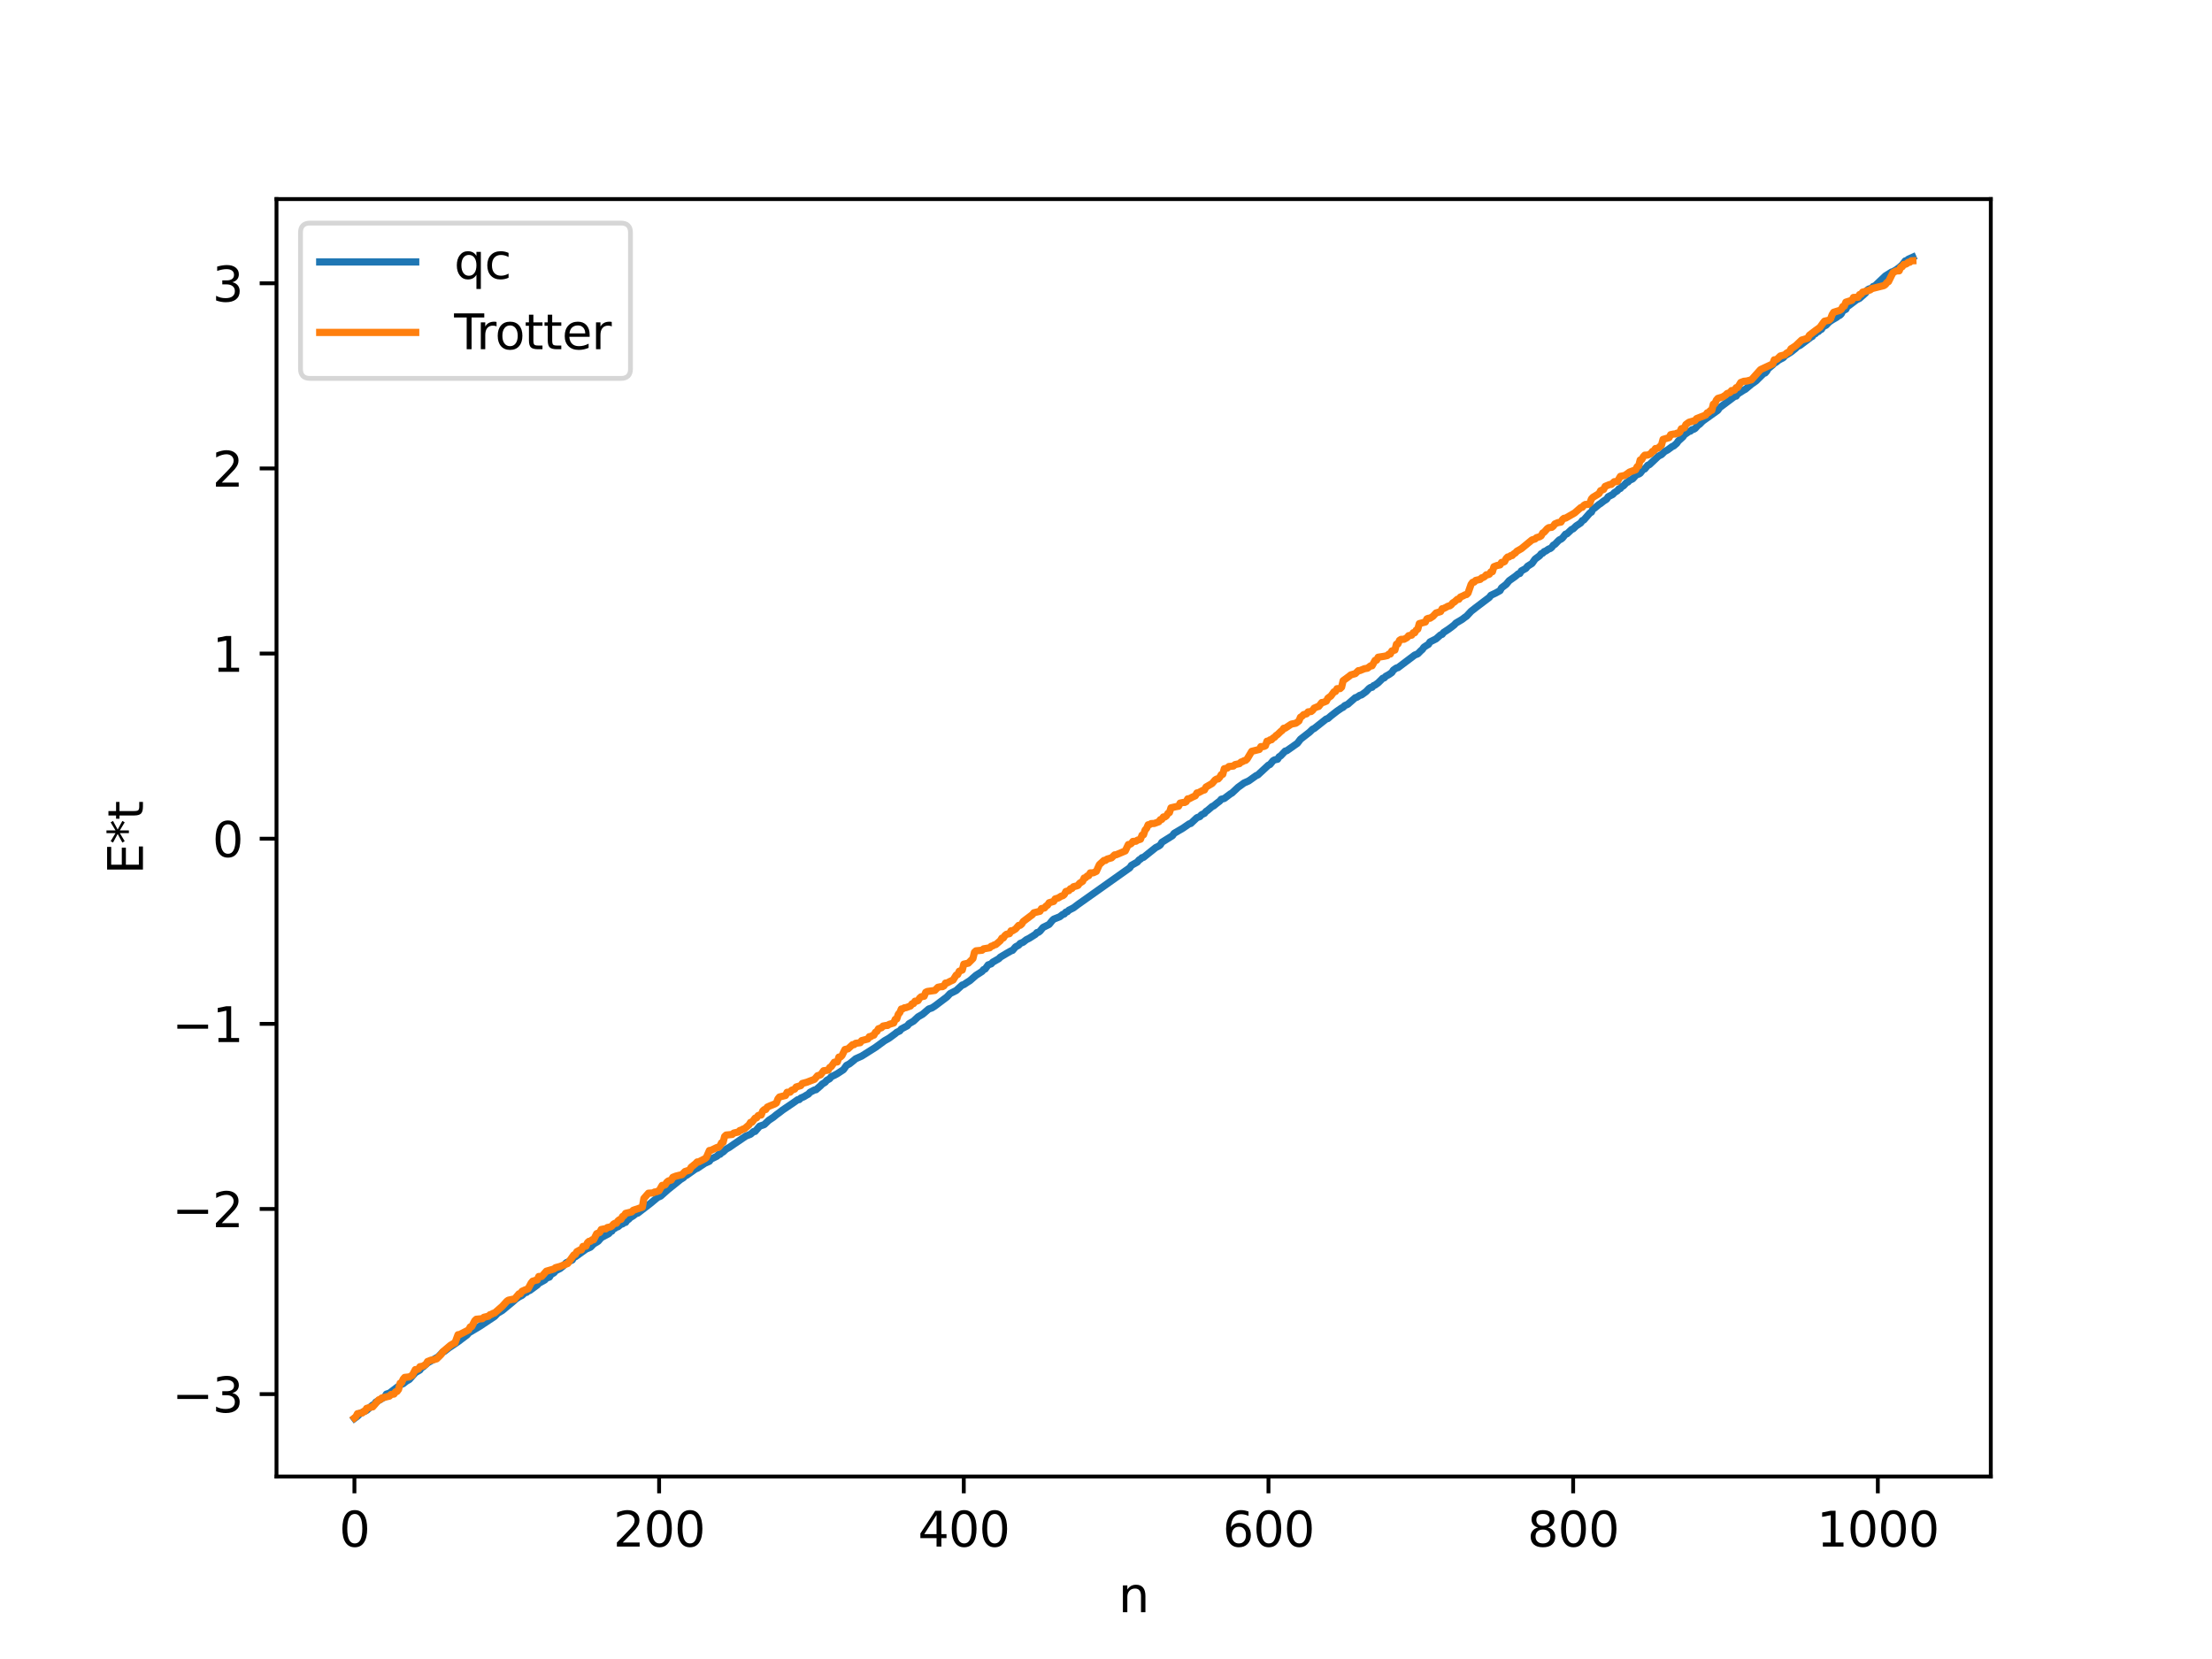 <?xml version="1.0" encoding="utf-8" standalone="no"?>
<!DOCTYPE svg PUBLIC "-//W3C//DTD SVG 1.1//EN"
  "http://www.w3.org/Graphics/SVG/1.1/DTD/svg11.dtd">
<svg xmlns:xlink="http://www.w3.org/1999/xlink" width="460.8pt" height="345.6pt" viewBox="0 0 460.8 345.6" xmlns="http://www.w3.org/2000/svg" version="1.1">
 <defs>
  <style type="text/css">*{stroke-linejoin: round; stroke-linecap: butt}</style>
 </defs>
 <g id="figure_1">
  <g id="patch_1">
   <path d="M 0 345.6 
L 460.8 345.6 
L 460.8 0 
L 0 0 
z
" style="fill: #ffffff"/>
  </g>
  <g id="axes_1">
   <g id="patch_2">
    <path d="M 57.6 307.584 
L 414.72 307.584 
L 414.72 41.472 
L 57.6 41.472 
z
" style="fill: #ffffff"/>
   </g>
   <g id="matplotlib.axis_1">
    <g id="xtick_1">
     <g id="line2d_1">
      <defs>
       <path id="m06d582aec2" d="M 0 0 
L 0 3.5 
" style="stroke: #000000; stroke-width: 0.8"/>
      </defs>
      <g>
       <use xlink:href="#m06d582aec2" x="73.833" y="307.584" style="stroke: #000000; stroke-width: 0.8"/>
      </g>
     </g>
     <g id="text_1">
      <!-- 0 -->
      <g transform="translate(70.651 322.182) scale(0.1 -0.1)">
       <defs>
        <path id="DejaVuSans-30" d="M 2034 4250 
Q 1547 4250 1301 3770 
Q 1056 3291 1056 2328 
Q 1056 1369 1301 889 
Q 1547 409 2034 409 
Q 2525 409 2770 889 
Q 3016 1369 3016 2328 
Q 3016 3291 2770 3770 
Q 2525 4250 2034 4250 
z
M 2034 4750 
Q 2819 4750 3233 4129 
Q 3647 3509 3647 2328 
Q 3647 1150 3233 529 
Q 2819 -91 2034 -91 
Q 1250 -91 836 529 
Q 422 1150 422 2328 
Q 422 3509 836 4129 
Q 1250 4750 2034 4750 
z
" transform="scale(0.016)"/>
       </defs>
       <use xlink:href="#DejaVuSans-30"/>
      </g>
     </g>
    </g>
    <g id="xtick_2">
     <g id="line2d_2">
      <g>
       <use xlink:href="#m06d582aec2" x="137.304" y="307.584" style="stroke: #000000; stroke-width: 0.8"/>
      </g>
     </g>
     <g id="text_2">
      <!-- 200 -->
      <g transform="translate(127.76 322.182) scale(0.1 -0.1)">
       <defs>
        <path id="DejaVuSans-32" d="M 1228 531 
L 3431 531 
L 3431 0 
L 469 0 
L 469 531 
Q 828 903 1448 1529 
Q 2069 2156 2228 2338 
Q 2531 2678 2651 2914 
Q 2772 3150 2772 3378 
Q 2772 3750 2511 3984 
Q 2250 4219 1831 4219 
Q 1534 4219 1204 4116 
Q 875 4013 500 3803 
L 500 4441 
Q 881 4594 1212 4672 
Q 1544 4750 1819 4750 
Q 2544 4750 2975 4387 
Q 3406 4025 3406 3419 
Q 3406 3131 3298 2873 
Q 3191 2616 2906 2266 
Q 2828 2175 2409 1742 
Q 1991 1309 1228 531 
z
" transform="scale(0.016)"/>
       </defs>
       <use xlink:href="#DejaVuSans-32"/>
       <use xlink:href="#DejaVuSans-30" x="63.623"/>
       <use xlink:href="#DejaVuSans-30" x="127.246"/>
      </g>
     </g>
    </g>
    <g id="xtick_3">
     <g id="line2d_3">
      <g>
       <use xlink:href="#m06d582aec2" x="200.775" y="307.584" style="stroke: #000000; stroke-width: 0.8"/>
      </g>
     </g>
     <g id="text_3">
      <!-- 400 -->
      <g transform="translate(191.231 322.182) scale(0.1 -0.1)">
       <defs>
        <path id="DejaVuSans-34" d="M 2419 4116 
L 825 1625 
L 2419 1625 
L 2419 4116 
z
M 2253 4666 
L 3047 4666 
L 3047 1625 
L 3713 1625 
L 3713 1100 
L 3047 1100 
L 3047 0 
L 2419 0 
L 2419 1100 
L 313 1100 
L 313 1709 
L 2253 4666 
z
" transform="scale(0.016)"/>
       </defs>
       <use xlink:href="#DejaVuSans-34"/>
       <use xlink:href="#DejaVuSans-30" x="63.623"/>
       <use xlink:href="#DejaVuSans-30" x="127.246"/>
      </g>
     </g>
    </g>
    <g id="xtick_4">
     <g id="line2d_4">
      <g>
       <use xlink:href="#m06d582aec2" x="264.246" y="307.584" style="stroke: #000000; stroke-width: 0.8"/>
      </g>
     </g>
     <g id="text_4">
      <!-- 600 -->
      <g transform="translate(254.702 322.182) scale(0.1 -0.1)">
       <defs>
        <path id="DejaVuSans-36" d="M 2113 2584 
Q 1688 2584 1439 2293 
Q 1191 2003 1191 1497 
Q 1191 994 1439 701 
Q 1688 409 2113 409 
Q 2538 409 2786 701 
Q 3034 994 3034 1497 
Q 3034 2003 2786 2293 
Q 2538 2584 2113 2584 
z
M 3366 4563 
L 3366 3988 
Q 3128 4100 2886 4159 
Q 2644 4219 2406 4219 
Q 1781 4219 1451 3797 
Q 1122 3375 1075 2522 
Q 1259 2794 1537 2939 
Q 1816 3084 2150 3084 
Q 2853 3084 3261 2657 
Q 3669 2231 3669 1497 
Q 3669 778 3244 343 
Q 2819 -91 2113 -91 
Q 1303 -91 875 529 
Q 447 1150 447 2328 
Q 447 3434 972 4092 
Q 1497 4750 2381 4750 
Q 2619 4750 2861 4703 
Q 3103 4656 3366 4563 
z
" transform="scale(0.016)"/>
       </defs>
       <use xlink:href="#DejaVuSans-36"/>
       <use xlink:href="#DejaVuSans-30" x="63.623"/>
       <use xlink:href="#DejaVuSans-30" x="127.246"/>
      </g>
     </g>
    </g>
    <g id="xtick_5">
     <g id="line2d_5">
      <g>
       <use xlink:href="#m06d582aec2" x="327.717" y="307.584" style="stroke: #000000; stroke-width: 0.8"/>
      </g>
     </g>
     <g id="text_5">
      <!-- 800 -->
      <g transform="translate(318.173 322.182) scale(0.1 -0.1)">
       <defs>
        <path id="DejaVuSans-38" d="M 2034 2216 
Q 1584 2216 1326 1975 
Q 1069 1734 1069 1313 
Q 1069 891 1326 650 
Q 1584 409 2034 409 
Q 2484 409 2743 651 
Q 3003 894 3003 1313 
Q 3003 1734 2745 1975 
Q 2488 2216 2034 2216 
z
M 1403 2484 
Q 997 2584 770 2862 
Q 544 3141 544 3541 
Q 544 4100 942 4425 
Q 1341 4750 2034 4750 
Q 2731 4750 3128 4425 
Q 3525 4100 3525 3541 
Q 3525 3141 3298 2862 
Q 3072 2584 2669 2484 
Q 3125 2378 3379 2068 
Q 3634 1759 3634 1313 
Q 3634 634 3220 271 
Q 2806 -91 2034 -91 
Q 1263 -91 848 271 
Q 434 634 434 1313 
Q 434 1759 690 2068 
Q 947 2378 1403 2484 
z
M 1172 3481 
Q 1172 3119 1398 2916 
Q 1625 2713 2034 2713 
Q 2441 2713 2670 2916 
Q 2900 3119 2900 3481 
Q 2900 3844 2670 4047 
Q 2441 4250 2034 4250 
Q 1625 4250 1398 4047 
Q 1172 3844 1172 3481 
z
" transform="scale(0.016)"/>
       </defs>
       <use xlink:href="#DejaVuSans-38"/>
       <use xlink:href="#DejaVuSans-30" x="63.623"/>
       <use xlink:href="#DejaVuSans-30" x="127.246"/>
      </g>
     </g>
    </g>
    <g id="xtick_6">
     <g id="line2d_6">
      <g>
       <use xlink:href="#m06d582aec2" x="391.188" y="307.584" style="stroke: #000000; stroke-width: 0.8"/>
      </g>
     </g>
     <g id="text_6">
      <!-- 1000 -->
      <g transform="translate(378.463 322.182) scale(0.1 -0.1)">
       <defs>
        <path id="DejaVuSans-31" d="M 794 531 
L 1825 531 
L 1825 4091 
L 703 3866 
L 703 4441 
L 1819 4666 
L 2450 4666 
L 2450 531 
L 3481 531 
L 3481 0 
L 794 0 
L 794 531 
z
" transform="scale(0.016)"/>
       </defs>
       <use xlink:href="#DejaVuSans-31"/>
       <use xlink:href="#DejaVuSans-30" x="63.623"/>
       <use xlink:href="#DejaVuSans-30" x="127.246"/>
       <use xlink:href="#DejaVuSans-30" x="190.869"/>
      </g>
     </g>
    </g>
    <g id="text_7">
     <!-- n -->
     <g transform="translate(232.991 335.861) scale(0.1 -0.1)">
      <defs>
       <path id="DejaVuSans-6e" d="M 3513 2113 
L 3513 0 
L 2938 0 
L 2938 2094 
Q 2938 2591 2744 2837 
Q 2550 3084 2163 3084 
Q 1697 3084 1428 2787 
Q 1159 2491 1159 1978 
L 1159 0 
L 581 0 
L 581 3500 
L 1159 3500 
L 1159 2956 
Q 1366 3272 1645 3428 
Q 1925 3584 2291 3584 
Q 2894 3584 3203 3211 
Q 3513 2838 3513 2113 
z
" transform="scale(0.016)"/>
      </defs>
      <use xlink:href="#DejaVuSans-6e"/>
     </g>
    </g>
   </g>
   <g id="matplotlib.axis_2">
    <g id="ytick_1">
     <g id="line2d_7">
      <defs>
       <path id="m294a163fc5" d="M 0 0 
L -3.5 0 
" style="stroke: #000000; stroke-width: 0.8"/>
      </defs>
      <g>
       <use xlink:href="#m294a163fc5" x="57.6" y="290.419" style="stroke: #000000; stroke-width: 0.8"/>
      </g>
     </g>
     <g id="text_8">
      <!-- −3 -->
      <g transform="translate(35.858 294.218) scale(0.1 -0.1)">
       <defs>
        <path id="DejaVuSans-2212" d="M 678 2272 
L 4684 2272 
L 4684 1741 
L 678 1741 
L 678 2272 
z
" transform="scale(0.016)"/>
        <path id="DejaVuSans-33" d="M 2597 2516 
Q 3050 2419 3304 2112 
Q 3559 1806 3559 1356 
Q 3559 666 3084 287 
Q 2609 -91 1734 -91 
Q 1441 -91 1130 -33 
Q 819 25 488 141 
L 488 750 
Q 750 597 1062 519 
Q 1375 441 1716 441 
Q 2309 441 2620 675 
Q 2931 909 2931 1356 
Q 2931 1769 2642 2001 
Q 2353 2234 1838 2234 
L 1294 2234 
L 1294 2753 
L 1863 2753 
Q 2328 2753 2575 2939 
Q 2822 3125 2822 3475 
Q 2822 3834 2567 4026 
Q 2313 4219 1838 4219 
Q 1578 4219 1281 4162 
Q 984 4106 628 3988 
L 628 4550 
Q 988 4650 1302 4700 
Q 1616 4750 1894 4750 
Q 2613 4750 3031 4423 
Q 3450 4097 3450 3541 
Q 3450 3153 3228 2886 
Q 3006 2619 2597 2516 
z
" transform="scale(0.016)"/>
       </defs>
       <use xlink:href="#DejaVuSans-2212"/>
       <use xlink:href="#DejaVuSans-33" x="83.789"/>
      </g>
     </g>
    </g>
    <g id="ytick_2">
     <g id="line2d_8">
      <g>
       <use xlink:href="#m294a163fc5" x="57.6" y="251.851" style="stroke: #000000; stroke-width: 0.8"/>
      </g>
     </g>
     <g id="text_9">
      <!-- −2 -->
      <g transform="translate(35.858 255.651) scale(0.1 -0.1)">
       <use xlink:href="#DejaVuSans-2212"/>
       <use xlink:href="#DejaVuSans-32" x="83.789"/>
      </g>
     </g>
    </g>
    <g id="ytick_3">
     <g id="line2d_9">
      <g>
       <use xlink:href="#m294a163fc5" x="57.6" y="213.284" style="stroke: #000000; stroke-width: 0.8"/>
      </g>
     </g>
     <g id="text_10">
      <!-- −1 -->
      <g transform="translate(35.858 217.084) scale(0.1 -0.1)">
       <use xlink:href="#DejaVuSans-2212"/>
       <use xlink:href="#DejaVuSans-31" x="83.789"/>
      </g>
     </g>
    </g>
    <g id="ytick_4">
     <g id="line2d_10">
      <g>
       <use xlink:href="#m294a163fc5" x="57.6" y="174.717" style="stroke: #000000; stroke-width: 0.8"/>
      </g>
     </g>
     <g id="text_11">
      <!-- 0 -->
      <g transform="translate(44.237 178.516) scale(0.1 -0.1)">
       <use xlink:href="#DejaVuSans-30"/>
      </g>
     </g>
    </g>
    <g id="ytick_5">
     <g id="line2d_11">
      <g>
       <use xlink:href="#m294a163fc5" x="57.6" y="136.15" style="stroke: #000000; stroke-width: 0.8"/>
      </g>
     </g>
     <g id="text_12">
      <!-- 1 -->
      <g transform="translate(44.237 139.949) scale(0.1 -0.1)">
       <use xlink:href="#DejaVuSans-31"/>
      </g>
     </g>
    </g>
    <g id="ytick_6">
     <g id="line2d_12">
      <g>
       <use xlink:href="#m294a163fc5" x="57.6" y="97.583" style="stroke: #000000; stroke-width: 0.8"/>
      </g>
     </g>
     <g id="text_13">
      <!-- 2 -->
      <g transform="translate(44.237 101.382) scale(0.1 -0.1)">
       <use xlink:href="#DejaVuSans-32"/>
      </g>
     </g>
    </g>
    <g id="ytick_7">
     <g id="line2d_13">
      <g>
       <use xlink:href="#m294a163fc5" x="57.6" y="59.016" style="stroke: #000000; stroke-width: 0.8"/>
      </g>
     </g>
     <g id="text_14">
      <!-- 3 -->
      <g transform="translate(44.237 62.815) scale(0.1 -0.1)">
       <use xlink:href="#DejaVuSans-33"/>
      </g>
     </g>
    </g>
    <g id="text_15">
     <!-- E*t -->
     <g transform="translate(29.778 182.148) rotate(-90) scale(0.1 -0.1)">
      <defs>
       <path id="DejaVuSans-45" d="M 628 4666 
L 3578 4666 
L 3578 4134 
L 1259 4134 
L 1259 2753 
L 3481 2753 
L 3481 2222 
L 1259 2222 
L 1259 531 
L 3634 531 
L 3634 0 
L 628 0 
L 628 4666 
z
" transform="scale(0.016)"/>
       <path id="DejaVuSans-2a" d="M 3009 3897 
L 1888 3291 
L 3009 2681 
L 2828 2375 
L 1778 3009 
L 1778 1831 
L 1422 1831 
L 1422 3009 
L 372 2375 
L 191 2681 
L 1313 3291 
L 191 3897 
L 372 4206 
L 1422 3572 
L 1422 4750 
L 1778 4750 
L 1778 3572 
L 2828 4206 
L 3009 3897 
z
" transform="scale(0.016)"/>
       <path id="DejaVuSans-74" d="M 1172 4494 
L 1172 3500 
L 2356 3500 
L 2356 3053 
L 1172 3053 
L 1172 1153 
Q 1172 725 1289 603 
Q 1406 481 1766 481 
L 2356 481 
L 2356 0 
L 1766 0 
Q 1100 0 847 248 
Q 594 497 594 1153 
L 594 3053 
L 172 3053 
L 172 3500 
L 594 3500 
L 594 4494 
L 1172 4494 
z
" transform="scale(0.016)"/>
      </defs>
      <use xlink:href="#DejaVuSans-45"/>
      <use xlink:href="#DejaVuSans-2a" x="63.184"/>
      <use xlink:href="#DejaVuSans-74" x="113.184"/>
     </g>
    </g>
   </g>
   <g id="line2d_14">
    <path d="M 73.833 295.488 
L 74.467 295.017 
L 75.102 294.386 
L 76.372 293.805 
L 77.641 292.691 
L 77.958 292.596 
L 78.276 292.101 
L 80.18 290.975 
L 80.497 290.421 
L 81.132 290.215 
L 83.353 288.519 
L 83.988 288.239 
L 84.623 287.738 
L 85.258 287.372 
L 86.527 285.943 
L 87.479 285.388 
L 87.796 284.886 
L 88.114 284.779 
L 89.066 283.91 
L 91.287 282.656 
L 92.239 281.666 
L 92.557 281.522 
L 93.509 280.786 
L 95.413 279.502 
L 97.317 278.063 
L 97.634 277.669 
L 99.856 276.346 
L 103.029 274.239 
L 103.664 273.567 
L 104.616 273.011 
L 106.838 271.173 
L 107.472 270.599 
L 108.107 270.167 
L 108.742 269.847 
L 109.377 269.265 
L 109.694 269.224 
L 110.011 268.926 
L 110.329 268.849 
L 111.915 267.694 
L 112.233 267.339 
L 113.502 266.631 
L 113.82 266.259 
L 114.454 266.042 
L 114.772 265.509 
L 115.406 265.145 
L 115.724 264.73 
L 116.676 264.253 
L 117.31 263.742 
L 117.945 263.064 
L 119.215 262.477 
L 119.532 261.922 
L 119.849 261.811 
L 122.071 260.218 
L 123.023 259.801 
L 123.658 259.146 
L 124.61 258.565 
L 125.244 257.827 
L 126.831 256.983 
L 127.148 256.592 
L 127.466 256.463 
L 127.783 255.929 
L 128.1 255.875 
L 128.418 255.632 
L 128.735 255.554 
L 129.37 255.03 
L 129.687 254.961 
L 130.005 254.703 
L 130.322 254.642 
L 130.639 254.189 
L 130.957 253.996 
L 131.274 253.66 
L 131.909 253.275 
L 132.543 252.779 
L 132.861 252.719 
L 135.4 250.763 
L 136.986 249.449 
L 137.621 249.172 
L 139.208 247.761 
L 140.795 246.496 
L 141.747 245.721 
L 142.381 245.322 
L 142.699 244.953 
L 143.016 244.84 
L 144.92 243.495 
L 145.238 243.389 
L 146.824 242.336 
L 147.777 241.913 
L 148.094 241.473 
L 149.363 240.852 
L 149.681 240.511 
L 149.998 240.458 
L 150.315 240.138 
L 150.633 239.978 
L 151.267 239.385 
L 151.902 239.037 
L 152.854 238.376 
L 155.393 236.657 
L 156.345 236.286 
L 156.98 235.728 
L 157.297 235.701 
L 158.249 234.605 
L 159.201 234.279 
L 160.153 233.376 
L 161.105 232.741 
L 161.74 232.215 
L 162.375 231.757 
L 163.01 231.258 
L 165.231 229.758 
L 166.183 229.082 
L 166.5 229.065 
L 166.818 228.743 
L 167.453 228.479 
L 168.087 228.092 
L 168.405 227.933 
L 168.722 227.554 
L 169.674 227.058 
L 169.991 227.011 
L 170.943 226.181 
L 171.261 225.841 
L 171.896 225.455 
L 172.213 225.064 
L 172.848 224.71 
L 173.165 224.296 
L 173.8 224.012 
L 174.434 223.665 
L 175.704 222.833 
L 176.339 221.95 
L 176.973 221.609 
L 177.925 220.844 
L 178.243 220.568 
L 178.877 220.283 
L 179.512 219.998 
L 182.368 218.196 
L 184.272 216.804 
L 185.224 216.259 
L 186.494 215.326 
L 186.811 215.051 
L 187.446 214.756 
L 187.763 214.352 
L 189.033 213.684 
L 189.35 213.268 
L 190.302 212.72 
L 191.254 211.827 
L 192.206 211.277 
L 193.158 210.461 
L 193.476 210.185 
L 194.11 209.983 
L 194.745 209.578 
L 197.284 207.66 
L 197.919 206.981 
L 199.188 206.347 
L 200.458 205.191 
L 200.775 205.119 
L 201.41 204.684 
L 202.044 204.289 
L 203.314 203.181 
L 204.583 202.369 
L 204.9 201.985 
L 205.218 201.866 
L 205.853 201.006 
L 206.487 200.785 
L 206.805 200.438 
L 208.074 199.713 
L 208.391 199.386 
L 209.661 198.626 
L 210.613 198.082 
L 210.93 197.98 
L 211.565 197.244 
L 212.2 196.904 
L 212.517 196.541 
L 213.152 196.276 
L 213.786 195.768 
L 214.421 195.45 
L 215.691 194.645 
L 216.008 194.279 
L 216.325 194.215 
L 216.643 193.976 
L 217.277 193.206 
L 218.547 192.575 
L 219.181 191.791 
L 219.499 191.481 
L 220.768 190.975 
L 221.403 190.474 
L 221.72 190.393 
L 222.038 190.009 
L 222.355 189.925 
L 222.672 189.602 
L 223.624 189.12 
L 224.577 188.405 
L 235.367 180.762 
L 235.684 180.277 
L 236.953 179.56 
L 237.271 179.143 
L 237.588 178.971 
L 237.905 178.666 
L 238.223 178.596 
L 240.762 176.565 
L 241.396 176.242 
L 241.714 176.018 
L 242.031 175.472 
L 244.253 174.084 
L 244.57 173.616 
L 246.474 172.493 
L 247.743 171.613 
L 248.061 171.546 
L 249.33 170.347 
L 249.965 170.105 
L 250.282 169.734 
L 250.917 169.429 
L 251.234 169.033 
L 251.552 168.83 
L 252.186 168.292 
L 252.504 168.011 
L 252.821 167.882 
L 253.456 167.356 
L 254.091 166.88 
L 254.408 166.498 
L 255.043 166.34 
L 256.312 165.38 
L 256.629 165.213 
L 257.899 164.022 
L 259.168 163.105 
L 260.12 162.685 
L 261.707 161.559 
L 262.024 161.44 
L 264.246 159.384 
L 264.563 159.255 
L 265.198 158.481 
L 265.515 158.295 
L 266.15 158.159 
L 266.467 157.643 
L 266.785 157.459 
L 267.737 156.46 
L 268.054 156.394 
L 270.276 154.832 
L 270.91 153.999 
L 272.815 152.516 
L 273.449 151.9 
L 273.767 151.766 
L 276.305 149.761 
L 276.623 149.683 
L 277.258 149.128 
L 278.527 148.143 
L 279.479 147.487 
L 279.796 147.353 
L 280.114 147.001 
L 280.748 146.725 
L 282.335 145.344 
L 282.653 145.263 
L 283.287 144.84 
L 283.605 144.777 
L 284.557 144.09 
L 285.191 143.435 
L 285.509 143.215 
L 285.826 143.181 
L 286.143 142.833 
L 286.461 142.705 
L 287.096 142.247 
L 287.73 141.626 
L 288.048 141.296 
L 288.365 141.22 
L 288.682 140.881 
L 289.317 140.537 
L 289.952 140.099 
L 290.269 139.589 
L 290.904 139.15 
L 291.221 139.089 
L 294.712 136.461 
L 295.347 136.209 
L 295.981 135.565 
L 296.299 135.293 
L 296.616 134.834 
L 297.251 134.413 
L 297.568 134.236 
L 297.886 133.73 
L 299.155 133.09 
L 300.107 132.251 
L 300.424 132.147 
L 300.742 131.742 
L 301.694 131.124 
L 302.329 130.663 
L 302.963 130.165 
L 303.281 129.811 
L 304.55 129.06 
L 305.185 128.579 
L 305.502 128.37 
L 306.454 127.346 
L 307.406 126.602 
L 310.262 124.44 
L 310.58 124.015 
L 311.532 123.566 
L 312.484 123.039 
L 312.801 122.46 
L 313.436 121.982 
L 313.753 121.739 
L 314.388 120.971 
L 315.658 120.071 
L 316.292 119.538 
L 316.61 119.467 
L 316.927 118.93 
L 317.879 118.404 
L 318.196 117.976 
L 319.148 117.375 
L 319.783 116.473 
L 320.735 115.769 
L 321.053 115.363 
L 321.37 115.242 
L 321.687 114.901 
L 322.005 114.791 
L 322.639 114.36 
L 322.957 114.268 
L 323.274 114 
L 323.591 113.564 
L 323.909 113.403 
L 324.543 112.746 
L 324.861 112.448 
L 325.178 112.319 
L 325.496 112.064 
L 326.13 111.276 
L 326.448 111.187 
L 327.4 110.288 
L 327.717 110.168 
L 328.352 109.556 
L 329.304 108.926 
L 329.621 108.454 
L 329.939 108.317 
L 331.208 106.86 
L 331.525 106.686 
L 331.843 106.022 
L 332.16 105.868 
L 333.112 105.078 
L 333.429 104.887 
L 334.064 104.383 
L 334.699 103.978 
L 335.016 103.483 
L 335.968 103.002 
L 336.286 102.636 
L 336.92 102.239 
L 337.238 101.85 
L 337.555 101.756 
L 337.872 101.357 
L 338.19 101.219 
L 338.824 100.53 
L 339.142 100.41 
L 339.459 100.056 
L 340.094 99.775 
L 340.729 99.078 
L 341.046 98.84 
L 341.363 98.77 
L 341.681 98.581 
L 342.315 97.762 
L 342.633 97.69 
L 343.267 96.92 
L 343.585 96.813 
L 344.537 95.915 
L 345.172 95.313 
L 345.489 95.016 
L 346.124 94.694 
L 346.758 94.069 
L 347.393 93.73 
L 348.345 93.028 
L 348.662 92.895 
L 349.297 92.343 
L 349.615 91.876 
L 350.567 91.016 
L 350.884 90.562 
L 351.836 89.89 
L 352.153 89.808 
L 352.471 89.507 
L 352.788 89.449 
L 353.105 89.266 
L 353.74 88.575 
L 354.058 88.373 
L 354.692 87.722 
L 357.866 85.46 
L 358.183 84.958 
L 361.357 82.568 
L 361.674 82.52 
L 361.991 82.074 
L 363.261 81.261 
L 363.578 81.1 
L 364.848 80.036 
L 365.8 79.366 
L 367.386 77.801 
L 367.704 77.698 
L 368.021 77.346 
L 368.339 76.796 
L 369.291 76.009 
L 369.608 75.651 
L 369.925 75.505 
L 370.56 75.001 
L 371.512 74.492 
L 371.829 74.116 
L 373.099 73.331 
L 374.051 72.576 
L 374.368 72.224 
L 375.003 71.931 
L 377.224 70.25 
L 377.542 70.078 
L 377.859 69.616 
L 378.177 69.512 
L 378.494 69.17 
L 378.811 69.06 
L 379.129 68.746 
L 379.446 68.592 
L 379.763 68.071 
L 380.398 67.748 
L 381.033 67.079 
L 381.667 66.649 
L 382.62 66.096 
L 382.937 65.819 
L 383.254 65.698 
L 383.572 65.384 
L 383.889 64.762 
L 384.524 64.421 
L 384.841 63.781 
L 385.158 63.651 
L 386.745 62.453 
L 387.38 62.149 
L 388.649 61.018 
L 388.967 60.453 
L 389.284 60.224 
L 389.919 60.032 
L 390.236 59.661 
L 390.553 59.58 
L 392.775 57.477 
L 393.41 57.086 
L 394.044 56.678 
L 394.362 56.582 
L 394.996 56.213 
L 395.631 55.741 
L 396.266 55.185 
L 396.9 54.352 
L 397.218 54.28 
L 397.535 53.995 
L 398.487 53.568 
L 398.487 53.568 
" clip-path="url(#p97ef17f084)" style="fill: none; stroke: #1f77b4; stroke-width: 1.5; stroke-linecap: square"/>
   </g>
   <g id="line2d_15">
    <path d="M 73.833 295.377 
L 74.15 295.114 
L 74.467 294.5 
L 75.102 294.369 
L 75.42 294.369 
L 75.737 294.04 
L 76.054 293.961 
L 76.372 293.394 
L 77.324 293.115 
L 77.641 293.08 
L 78.91 291.609 
L 79.228 291.555 
L 79.545 291.225 
L 81.132 290.837 
L 81.449 290.495 
L 82.084 290.41 
L 82.401 289.947 
L 82.719 289.858 
L 83.036 289.434 
L 83.353 288.149 
L 83.671 288.03 
L 83.988 287.308 
L 84.305 286.941 
L 85.258 286.838 
L 85.892 286.488 
L 86.527 285.311 
L 86.844 285.311 
L 87.162 285.187 
L 87.479 284.708 
L 88.114 284.586 
L 88.748 284.196 
L 89.066 283.629 
L 89.7 283.379 
L 90.335 283.252 
L 90.97 283.071 
L 91.922 282.12 
L 92.239 281.608 
L 93.826 280.262 
L 94.461 279.874 
L 94.778 279.76 
L 95.413 278.047 
L 95.73 278.019 
L 97.634 277.042 
L 97.952 276.429 
L 98.269 276.348 
L 98.904 275.126 
L 99.221 274.825 
L 100.491 274.701 
L 100.808 274.409 
L 101.76 274.185 
L 102.077 273.868 
L 102.395 273.798 
L 102.712 273.585 
L 103.029 273.523 
L 104.616 272.144 
L 105.568 271.096 
L 105.886 270.858 
L 106.838 270.653 
L 107.155 270.653 
L 108.107 269.529 
L 108.424 269.507 
L 108.742 269.002 
L 109.377 268.716 
L 110.011 268.479 
L 110.646 267.288 
L 110.963 266.897 
L 111.598 266.694 
L 111.915 266.635 
L 112.233 265.916 
L 112.867 265.896 
L 113.82 264.808 
L 115.406 264.35 
L 115.724 264.077 
L 116.676 263.821 
L 117.31 263.573 
L 118.262 263.211 
L 119.532 261.43 
L 119.849 261.335 
L 120.167 260.744 
L 120.801 260.396 
L 121.119 260.374 
L 121.436 259.653 
L 122.071 259.594 
L 122.388 258.866 
L 122.705 258.587 
L 123.023 258.574 
L 123.34 258.277 
L 123.658 258.268 
L 124.292 257.003 
L 124.927 256.74 
L 125.244 256.126 
L 125.879 255.995 
L 126.196 255.995 
L 126.514 255.72 
L 127.148 255.587 
L 127.466 255.415 
L 127.783 255.019 
L 128.1 254.834 
L 128.418 254.818 
L 128.735 254.328 
L 129.053 254.079 
L 129.37 254.011 
L 129.687 253.411 
L 130.005 253.235 
L 130.322 252.766 
L 131.591 252.462 
L 131.909 252.12 
L 133.178 251.692 
L 133.813 251.483 
L 134.13 249.656 
L 135.082 248.567 
L 136.034 248.508 
L 136.352 248.317 
L 136.669 248.287 
L 137.304 248.043 
L 137.939 246.936 
L 138.256 246.936 
L 138.573 246.813 
L 138.891 246.298 
L 139.208 246.023 
L 139.843 245.822 
L 140.16 245.254 
L 140.795 245.005 
L 141.429 244.845 
L 142.064 244.697 
L 142.699 244.047 
L 143.651 243.746 
L 143.968 243.162 
L 144.92 242.388 
L 145.238 242.053 
L 145.555 242.043 
L 146.824 241.386 
L 147.142 241.122 
L 147.777 239.673 
L 148.094 239.645 
L 149.363 239.036 
L 149.681 239.016 
L 149.998 238.667 
L 150.315 238.054 
L 150.633 237.974 
L 150.95 236.751 
L 151.267 236.45 
L 152.537 236.327 
L 152.854 236.035 
L 153.806 235.82 
L 154.124 235.493 
L 154.441 235.423 
L 154.758 235.21 
L 155.076 235.149 
L 156.028 234.328 
L 156.345 233.805 
L 156.662 233.77 
L 157.297 232.932 
L 157.615 232.87 
L 157.932 232.4 
L 158.249 232.279 
L 158.567 232.279 
L 158.884 231.454 
L 159.201 231.155 
L 159.519 231.133 
L 159.836 230.628 
L 160.471 230.342 
L 161.423 229.965 
L 161.74 229.763 
L 162.058 228.914 
L 162.375 228.522 
L 163.644 228.209 
L 163.962 227.542 
L 164.596 227.521 
L 164.914 227.12 
L 165.548 226.883 
L 165.866 226.433 
L 166.818 226.157 
L 167.135 225.703 
L 168.087 225.447 
L 168.722 225.199 
L 169.674 224.836 
L 170.309 224.087 
L 170.943 223.908 
L 171.578 223.055 
L 172.53 222.933 
L 172.848 222.369 
L 173.165 222.191 
L 173.8 221.279 
L 174.434 221.22 
L 174.752 220.213 
L 175.069 220.2 
L 175.386 219.902 
L 176.021 218.628 
L 176.656 218.491 
L 177.608 217.621 
L 177.925 217.621 
L 178.243 217.345 
L 179.195 217.213 
L 179.512 216.774 
L 180.781 216.444 
L 181.099 215.954 
L 181.416 215.946 
L 181.734 215.705 
L 182.051 215.637 
L 182.368 215.036 
L 182.686 214.86 
L 183.003 214.308 
L 183.638 214.088 
L 183.955 213.746 
L 184.59 213.624 
L 184.907 213.618 
L 185.224 213.396 
L 186.177 213.109 
L 186.494 212.344 
L 186.811 212.265 
L 187.129 211.282 
L 187.446 210.944 
L 187.763 210.192 
L 188.081 210.151 
L 188.398 209.943 
L 188.715 209.918 
L 189.667 209.568 
L 189.985 209.121 
L 190.302 209.065 
L 190.62 208.562 
L 190.937 208.562 
L 191.254 208.439 
L 191.572 207.924 
L 191.889 207.649 
L 192.524 207.53 
L 192.841 206.712 
L 193.158 206.55 
L 194.745 206.323 
L 195.38 205.673 
L 196.015 205.542 
L 196.332 205.542 
L 196.649 205.372 
L 196.967 204.788 
L 197.284 204.776 
L 197.919 204.437 
L 198.553 204.15 
L 199.188 203.126 
L 199.505 203.012 
L 199.823 202.328 
L 200.458 202.079 
L 200.775 200.848 
L 201.727 200.642 
L 202.679 199.68 
L 202.996 198.377 
L 203.314 198.076 
L 204.583 197.952 
L 204.9 197.661 
L 206.17 197.446 
L 206.487 197.119 
L 206.805 197.049 
L 207.122 196.836 
L 207.439 196.775 
L 208.391 195.953 
L 208.709 195.431 
L 209.026 195.395 
L 209.343 194.89 
L 209.661 194.633 
L 210.296 194.496 
L 210.613 193.904 
L 210.93 193.904 
L 211.565 193.52 
L 212.2 192.78 
L 212.517 192.759 
L 212.834 192.5 
L 213.152 191.968 
L 215.056 190.539 
L 215.373 190.148 
L 216.643 189.835 
L 216.96 189.274 
L 217.595 189.147 
L 217.912 188.745 
L 218.229 188.563 
L 218.547 188.059 
L 219.499 187.782 
L 219.816 187.255 
L 220.451 187.072 
L 221.086 186.673 
L 221.403 186.598 
L 221.72 186.344 
L 222.038 185.713 
L 222.672 185.534 
L 222.99 185.139 
L 223.307 185.092 
L 223.624 184.721 
L 224.259 184.559 
L 224.577 184.436 
L 224.894 183.995 
L 225.529 183.596 
L 225.846 182.905 
L 226.163 182.845 
L 226.481 182.485 
L 226.798 182.428 
L 227.115 181.838 
L 227.75 181.826 
L 228.385 181.528 
L 229.02 180.117 
L 229.972 179.247 
L 230.289 179.247 
L 230.606 178.971 
L 231.558 178.702 
L 232.193 178.086 
L 232.51 178.069 
L 234.415 177.263 
L 235.049 175.934 
L 235.367 175.898 
L 235.684 175.714 
L 236.001 175.287 
L 236.636 175.244 
L 236.953 175.021 
L 237.588 174.824 
L 237.905 173.97 
L 238.223 173.891 
L 238.54 172.907 
L 238.858 172.57 
L 239.175 171.818 
L 239.492 171.777 
L 239.81 171.568 
L 240.444 171.544 
L 241.396 171.194 
L 241.714 170.747 
L 242.031 170.691 
L 242.348 170.188 
L 242.666 170.188 
L 242.983 169.962 
L 243.3 169.44 
L 243.618 169.275 
L 243.935 168.284 
L 244.887 168.064 
L 245.522 167.948 
L 245.839 167.299 
L 246.474 167.168 
L 246.791 167.168 
L 247.109 166.997 
L 247.426 166.414 
L 247.743 166.402 
L 248.378 166.062 
L 249.013 165.775 
L 249.33 165.184 
L 249.648 165.139 
L 250.6 164.637 
L 250.917 164.56 
L 251.234 163.954 
L 252.504 163.213 
L 253.139 162.474 
L 253.456 162.287 
L 253.773 162.267 
L 254.091 161.919 
L 254.408 161.369 
L 254.725 161.306 
L 255.043 160.135 
L 255.677 160.003 
L 255.995 159.681 
L 256.947 159.578 
L 257.264 159.286 
L 258.216 159.072 
L 258.534 158.745 
L 258.851 158.661 
L 259.168 158.462 
L 259.486 158.4 
L 259.803 158.109 
L 260.755 156.516 
L 262.342 156.122 
L 262.659 155.53 
L 263.294 155.508 
L 263.611 155.357 
L 263.929 154.406 
L 264.246 154.384 
L 264.563 154.125 
L 264.881 154.107 
L 265.198 153.743 
L 265.515 153.594 
L 265.833 153.216 
L 266.15 153.014 
L 266.785 152.396 
L 267.102 152.165 
L 267.42 151.707 
L 267.737 151.688 
L 269.006 150.845 
L 269.958 150.658 
L 270.593 150.189 
L 270.91 149.408 
L 271.228 149.227 
L 271.545 148.88 
L 272.18 148.698 
L 272.497 148.299 
L 273.132 148.223 
L 273.449 147.969 
L 273.767 147.517 
L 274.401 147.245 
L 274.719 147.16 
L 275.353 146.347 
L 275.671 146.322 
L 276.305 146.062 
L 276.623 145.442 
L 277.258 144.981 
L 277.892 144.111 
L 278.21 144.054 
L 278.527 143.464 
L 279.162 143.451 
L 279.479 143.154 
L 279.796 141.801 
L 281.066 140.872 
L 281.383 140.597 
L 282.335 140.328 
L 282.97 139.711 
L 283.287 139.695 
L 284.239 139.304 
L 284.874 139.197 
L 285.509 138.714 
L 285.826 138.699 
L 286.461 137.559 
L 286.778 137.523 
L 287.096 136.913 
L 288.365 136.714 
L 289 136.569 
L 289.317 136.252 
L 289.634 136.243 
L 289.952 135.596 
L 290.586 135.419 
L 290.904 134.195 
L 291.221 134.133 
L 291.539 133.403 
L 291.856 133.194 
L 292.491 133.17 
L 293.125 132.82 
L 293.443 132.421 
L 294.077 132.316 
L 294.395 131.813 
L 294.712 131.813 
L 295.029 131.258 
L 295.347 131.066 
L 295.664 129.91 
L 296.934 129.574 
L 297.251 128.924 
L 297.568 128.794 
L 297.886 128.794 
L 298.52 128.385 
L 299.155 127.688 
L 299.79 127.505 
L 300.107 127.401 
L 300.424 126.81 
L 300.742 126.765 
L 301.694 126.263 
L 302.011 126.209 
L 302.329 125.979 
L 302.646 125.58 
L 302.963 125.416 
L 303.598 124.839 
L 303.915 124.834 
L 304.233 124.371 
L 304.867 124.099 
L 305.185 123.913 
L 305.502 123.858 
L 305.82 123.544 
L 306.454 121.732 
L 306.772 121.306 
L 307.089 121.262 
L 307.406 120.912 
L 308.358 120.697 
L 308.676 120.37 
L 308.993 120.287 
L 309.31 120.087 
L 309.628 119.735 
L 309.945 119.735 
L 310.262 119.611 
L 310.58 119.132 
L 310.897 119.097 
L 311.215 118.053 
L 311.849 117.809 
L 312.484 117.677 
L 312.801 117.156 
L 313.119 117.134 
L 313.436 116.982 
L 313.753 116.359 
L 314.071 116.032 
L 314.388 116.01 
L 314.705 115.751 
L 315.023 115.732 
L 315.34 115.369 
L 315.658 115.219 
L 315.975 114.842 
L 316.927 114.298 
L 319.148 112.471 
L 319.783 112.284 
L 320.1 111.997 
L 320.735 111.814 
L 321.053 111.613 
L 321.37 111.034 
L 321.687 110.853 
L 322.322 110.133 
L 322.639 109.924 
L 323.274 109.849 
L 323.591 109.595 
L 323.909 109.143 
L 324.543 108.871 
L 325.178 108.762 
L 325.496 108.222 
L 325.813 107.972 
L 326.13 107.947 
L 328.034 106.848 
L 329.304 105.737 
L 329.621 105.68 
L 329.939 105.282 
L 330.256 105.09 
L 330.891 105.077 
L 331.208 104.779 
L 331.525 103.931 
L 331.843 103.594 
L 333.112 102.821 
L 333.429 102.222 
L 334.064 101.953 
L 334.381 101.321 
L 335.334 100.929 
L 335.651 100.923 
L 336.286 100.34 
L 336.92 100.32 
L 337.555 99.232 
L 338.507 99.032 
L 339.459 98.34 
L 340.729 97.869 
L 341.046 97.221 
L 341.363 97.045 
L 341.681 95.821 
L 341.998 95.759 
L 342.315 95.168 
L 342.633 94.82 
L 343.267 94.795 
L 343.902 94.495 
L 344.22 94.044 
L 344.537 93.942 
L 344.854 93.439 
L 345.172 93.439 
L 345.489 93.29 
L 346.124 92.692 
L 346.441 91.535 
L 347.71 91.164 
L 348.028 90.55 
L 348.662 90.419 
L 348.98 90.419 
L 349.297 90.249 
L 349.615 90.244 
L 349.932 90.011 
L 350.249 89.314 
L 350.884 89.13 
L 351.201 88.435 
L 351.836 87.964 
L 353.105 87.605 
L 353.423 87.205 
L 355.327 86.46 
L 355.644 85.997 
L 355.962 85.907 
L 356.279 85.539 
L 356.596 85.483 
L 356.914 84.199 
L 357.231 84.08 
L 357.548 83.358 
L 357.866 82.991 
L 358.818 82.711 
L 359.453 82.323 
L 359.77 81.996 
L 360.405 81.761 
L 360.722 81.36 
L 361.039 81.36 
L 361.357 81.237 
L 361.674 80.758 
L 361.991 80.722 
L 362.626 79.678 
L 363.261 79.434 
L 363.896 79.373 
L 364.848 79.121 
L 366.752 76.994 
L 369.291 75.81 
L 369.608 74.958 
L 369.925 74.939 
L 370.243 74.774 
L 370.877 74.155 
L 371.829 73.91 
L 372.147 73.582 
L 372.781 73.239 
L 373.099 72.659 
L 374.051 72.044 
L 375.32 70.843 
L 376.59 70.459 
L 376.907 69.848 
L 378.177 68.88 
L 379.129 68.194 
L 379.763 67.305 
L 380.081 66.907 
L 381.033 66.703 
L 381.35 66.405 
L 381.667 65.557 
L 381.985 65.052 
L 382.62 64.85 
L 383.254 64.66 
L 383.572 64.447 
L 383.889 63.848 
L 384.206 63.769 
L 384.524 62.946 
L 385.158 62.744 
L 385.793 62.548 
L 386.11 61.966 
L 387.062 61.929 
L 387.38 61.363 
L 387.697 61.307 
L 388.015 60.857 
L 389.601 60.4 
L 389.919 60.127 
L 392.458 59.494 
L 392.775 59.26 
L 393.092 58.847 
L 393.41 58.671 
L 394.044 57.385 
L 394.362 56.793 
L 394.996 56.445 
L 395.631 56.421 
L 395.948 55.67 
L 396.266 55.568 
L 396.583 55.097 
L 396.9 55.065 
L 397.218 54.916 
L 397.535 54.637 
L 397.853 54.624 
L 398.17 54.327 
L 398.487 54.317 
L 398.487 54.317 
" clip-path="url(#p97ef17f084)" style="fill: none; stroke: #ff7f0e; stroke-width: 1.5; stroke-linecap: square"/>
   </g>
   <g id="patch_3">
    <path d="M 57.6 307.584 
L 57.6 41.472 
" style="fill: none; stroke: #000000; stroke-width: 0.8; stroke-linejoin: miter; stroke-linecap: square"/>
   </g>
   <g id="patch_4">
    <path d="M 414.72 307.584 
L 414.72 41.472 
" style="fill: none; stroke: #000000; stroke-width: 0.8; stroke-linejoin: miter; stroke-linecap: square"/>
   </g>
   <g id="patch_5">
    <path d="M 57.6 307.584 
L 414.72 307.584 
" style="fill: none; stroke: #000000; stroke-width: 0.8; stroke-linejoin: miter; stroke-linecap: square"/>
   </g>
   <g id="patch_6">
    <path d="M 57.6 41.472 
L 414.72 41.472 
" style="fill: none; stroke: #000000; stroke-width: 0.8; stroke-linejoin: miter; stroke-linecap: square"/>
   </g>
   <g id="legend_1">
    <g id="patch_7">
     <path d="M 64.6 78.828 
L 129.342 78.828 
Q 131.342 78.828 131.342 76.828 
L 131.342 48.472 
Q 131.342 46.472 129.342 46.472 
L 64.6 46.472 
Q 62.6 46.472 62.6 48.472 
L 62.6 76.828 
Q 62.6 78.828 64.6 78.828 
z
" style="fill: #ffffff; opacity: 0.8; stroke: #cccccc; stroke-linejoin: miter"/>
    </g>
    <g id="line2d_16">
     <path d="M 66.6 54.57 
L 76.6 54.57 
L 86.6 54.57 
" style="fill: none; stroke: #1f77b4; stroke-width: 1.5; stroke-linecap: square"/>
    </g>
    <g id="text_16">
     <!-- qc -->
     <g transform="translate(94.6 58.07) scale(0.1 -0.1)">
      <defs>
       <path id="DejaVuSans-71" d="M 947 1747 
Q 947 1113 1208 752 
Q 1469 391 1925 391 
Q 2381 391 2643 752 
Q 2906 1113 2906 1747 
Q 2906 2381 2643 2742 
Q 2381 3103 1925 3103 
Q 1469 3103 1208 2742 
Q 947 2381 947 1747 
z
M 2906 525 
Q 2725 213 2448 61 
Q 2172 -91 1784 -91 
Q 1150 -91 751 415 
Q 353 922 353 1747 
Q 353 2572 751 3078 
Q 1150 3584 1784 3584 
Q 2172 3584 2448 3432 
Q 2725 3281 2906 2969 
L 2906 3500 
L 3481 3500 
L 3481 -1331 
L 2906 -1331 
L 2906 525 
z
" transform="scale(0.016)"/>
       <path id="DejaVuSans-63" d="M 3122 3366 
L 3122 2828 
Q 2878 2963 2633 3030 
Q 2388 3097 2138 3097 
Q 1578 3097 1268 2742 
Q 959 2388 959 1747 
Q 959 1106 1268 751 
Q 1578 397 2138 397 
Q 2388 397 2633 464 
Q 2878 531 3122 666 
L 3122 134 
Q 2881 22 2623 -34 
Q 2366 -91 2075 -91 
Q 1284 -91 818 406 
Q 353 903 353 1747 
Q 353 2603 823 3093 
Q 1294 3584 2113 3584 
Q 2378 3584 2631 3529 
Q 2884 3475 3122 3366 
z
" transform="scale(0.016)"/>
      </defs>
      <use xlink:href="#DejaVuSans-71"/>
      <use xlink:href="#DejaVuSans-63" x="63.477"/>
     </g>
    </g>
    <g id="line2d_17">
     <path d="M 66.6 69.249 
L 76.6 69.249 
L 86.6 69.249 
" style="fill: none; stroke: #ff7f0e; stroke-width: 1.5; stroke-linecap: square"/>
    </g>
    <g id="text_17">
     <!-- Trotter -->
     <g transform="translate(94.6 72.749) scale(0.1 -0.1)">
      <defs>
       <path id="DejaVuSans-54" d="M -19 4666 
L 3928 4666 
L 3928 4134 
L 2272 4134 
L 2272 0 
L 1638 0 
L 1638 4134 
L -19 4134 
L -19 4666 
z
" transform="scale(0.016)"/>
       <path id="DejaVuSans-72" d="M 2631 2963 
Q 2534 3019 2420 3045 
Q 2306 3072 2169 3072 
Q 1681 3072 1420 2755 
Q 1159 2438 1159 1844 
L 1159 0 
L 581 0 
L 581 3500 
L 1159 3500 
L 1159 2956 
Q 1341 3275 1631 3429 
Q 1922 3584 2338 3584 
Q 2397 3584 2469 3576 
Q 2541 3569 2628 3553 
L 2631 2963 
z
" transform="scale(0.016)"/>
       <path id="DejaVuSans-6f" d="M 1959 3097 
Q 1497 3097 1228 2736 
Q 959 2375 959 1747 
Q 959 1119 1226 758 
Q 1494 397 1959 397 
Q 2419 397 2687 759 
Q 2956 1122 2956 1747 
Q 2956 2369 2687 2733 
Q 2419 3097 1959 3097 
z
M 1959 3584 
Q 2709 3584 3137 3096 
Q 3566 2609 3566 1747 
Q 3566 888 3137 398 
Q 2709 -91 1959 -91 
Q 1206 -91 779 398 
Q 353 888 353 1747 
Q 353 2609 779 3096 
Q 1206 3584 1959 3584 
z
" transform="scale(0.016)"/>
       <path id="DejaVuSans-65" d="M 3597 1894 
L 3597 1613 
L 953 1613 
Q 991 1019 1311 708 
Q 1631 397 2203 397 
Q 2534 397 2845 478 
Q 3156 559 3463 722 
L 3463 178 
Q 3153 47 2828 -22 
Q 2503 -91 2169 -91 
Q 1331 -91 842 396 
Q 353 884 353 1716 
Q 353 2575 817 3079 
Q 1281 3584 2069 3584 
Q 2775 3584 3186 3129 
Q 3597 2675 3597 1894 
z
M 3022 2063 
Q 3016 2534 2758 2815 
Q 2500 3097 2075 3097 
Q 1594 3097 1305 2825 
Q 1016 2553 972 2059 
L 3022 2063 
z
" transform="scale(0.016)"/>
      </defs>
      <use xlink:href="#DejaVuSans-54"/>
      <use xlink:href="#DejaVuSans-72" x="46.334"/>
      <use xlink:href="#DejaVuSans-6f" x="85.197"/>
      <use xlink:href="#DejaVuSans-74" x="146.379"/>
      <use xlink:href="#DejaVuSans-74" x="185.588"/>
      <use xlink:href="#DejaVuSans-65" x="224.797"/>
      <use xlink:href="#DejaVuSans-72" x="286.32"/>
     </g>
    </g>
   </g>
  </g>
 </g>
 <defs>
  <clipPath id="p97ef17f084">
   <rect x="57.6" y="41.472" width="357.12" height="266.112"/>
  </clipPath>
 </defs>
</svg>

